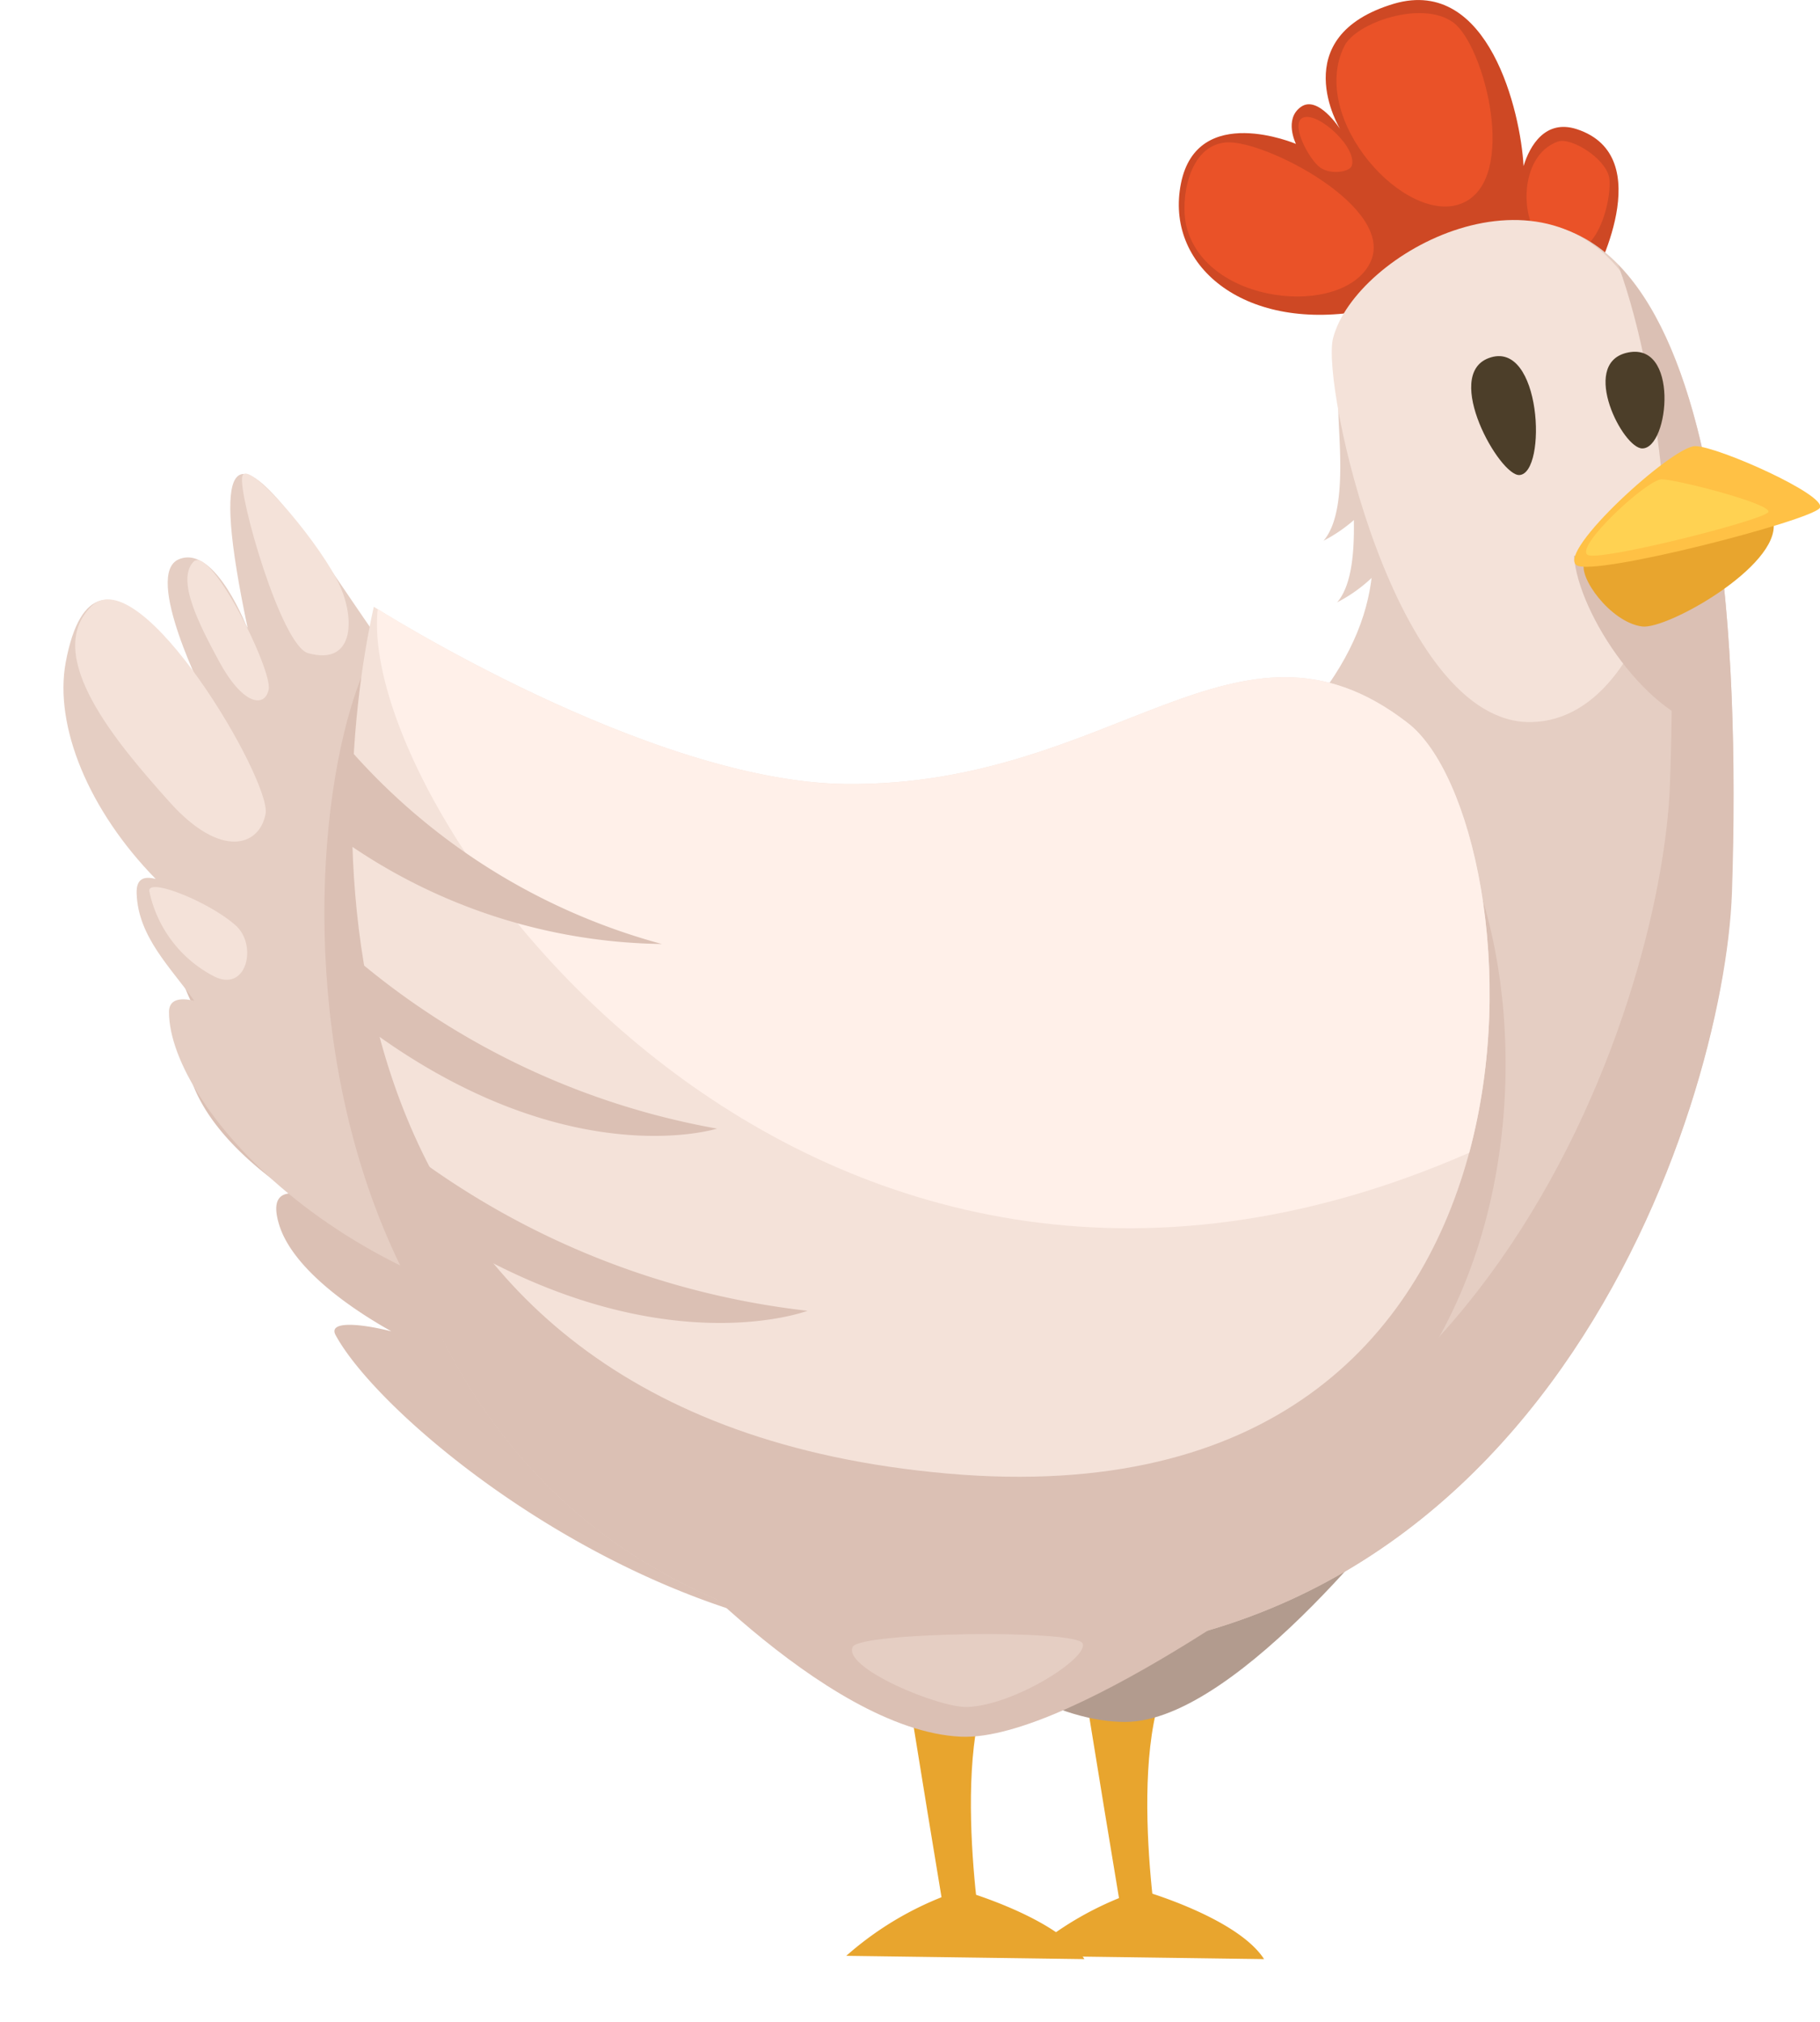 <svg xmlns="http://www.w3.org/2000/svg" xmlns:xlink="http://www.w3.org/1999/xlink" viewBox="0 0 110.82 123.1"><defs><style>.cls-1{mask:url(#mask);filter:url(#luminosity-noclip-2);}.cls-2{mix-blend-mode:multiply;fill:url(#linear-gradient);}.cls-3{isolation:isolate;}.cls-4{fill:#e5cec3;}.cls-5{fill:#e8a52e;}.cls-6{fill:#b29b8e;}.cls-7{fill:#dbc0b4;}.cls-8{fill:#ce4824;}.cls-9{fill:#ea5228;}.cls-10{fill:#f4e2d9;}.cls-11{fill:#ffc145;}.cls-12{fill:#4c3e29;}.cls-13{fill:#fff0e9;}.cls-14{fill:#ffd252;}.cls-15{mask:url(#mask-2);}.cls-16{opacity:0.6;mix-blend-mode:overlay;fill:url(#linear-gradient-2);}.cls-17{filter:url(#luminosity-noclip);}</style><filter id="luminosity-noclip" x="0" y="-7290.76" width="106.93" height="32766" filterUnits="userSpaceOnUse" color-interpolation-filters="sRGB"><feFlood flood-color="#fff" result="bg"/><feBlend in="SourceGraphic" in2="bg"/></filter><mask id="mask" x="0" y="-7290.76" width="106.93" height="32766" maskUnits="userSpaceOnUse"><g class="cls-17"/></mask><linearGradient id="linear-gradient" x1="53.47" y1="8.8" x2="53.47" y2="122.31" gradientUnits="userSpaceOnUse"><stop offset="0.02" stop-color="#999"/><stop offset="1" stop-color="#fff"/></linearGradient><filter id="luminosity-noclip-2" x="0" y="3.88" width="106.93" height="119.22" filterUnits="userSpaceOnUse" color-interpolation-filters="sRGB"><feFlood flood-color="#fff" result="bg"/><feBlend in="SourceGraphic" in2="bg"/></filter><mask id="mask-2" x="0" y="3.88" width="106.93" height="119.22" maskUnits="userSpaceOnUse"><g class="cls-1"><path class="cls-2" d="M99.74,31.1v-.05l-.12-.5c-.11-.45-.22-.9-.35-1.34l-.15-.54-.3-1-.15-.47c-.13-.39-.27-.77-.41-1.14-.07-.17-.13-.33-.2-.49s-.24-.6-.37-.89-.15-.32-.22-.47c-.14-.3-.29-.6-.44-.88l-.23-.42c-.16-.28-.32-.55-.48-.8l-.25-.38c-.16-.24-.33-.46-.49-.68l-.27-.33a8.87,8.87,0,0,0-.64-.72c-.25-.26-.52-.5-.79-.73.87-2.29,1.85-6.38-1.76-7.55-1.91-.61-2.85,1-3.24,2.25C88.7,10.69,86.77,2.44,81,4.1c-6.75,2-3.3,7.64-3.3,7.64s-1.35-2.09-2.4-1.34-.3,2.24-.3,2.24S69,10.1,68,15C67,19.76,71.3,23.65,78,23a5.51,5.51,0,0,0-.66,1.51,13.91,13.91,0,0,0,.32,4.42c0,1.8.57,6.2-.91,7.91a9.32,9.32,0,0,0,1.86-1.25c0,1.86-.11,4-1,5a9.83,9.83,0,0,0,2.09-1.47,14.26,14.26,0,0,1-2.55,6.37c-8.2-2.08-15.68,6.29-29.43,6.16-.37,0-.73,0-1.1,0l-.38,0-.75-.06L45,51.42l-.69-.09-.49-.08-.67-.11-.5-.1-.68-.14-.5-.11-.68-.16-.51-.13-.68-.19-.51-.14L38.37,50l-.49-.15-.71-.23-.47-.16L36,49.17,35.53,49l-.77-.28-.39-.15-.85-.34-.29-.11-1.07-.44-.06,0c-.76-.32-1.51-.64-2.23-1l-.18-.09-.88-.4-.28-.14-.74-.35-.32-.16-.66-.32-.34-.17-.6-.31-.35-.18L25,44.28l-.34-.17-.51-.28-.34-.18-.45-.24L23,43.23,22.57,43l-.3-.17-.38-.21-.29-.17-.32-.18L21,42.1,20.76,42l-.3-.18,0,0c-.62-.36-1.08-.64-1.33-.8h0l-.23-.14c-.08.38-.17.79-.25,1.21l-2.11-3.1A27.69,27.69,0,0,0,12.77,34a9.2,9.2,0,0,0-.73-.7c-.51-.44-.9-.67-1.08-.55-1,0-1.23,2.41.22,9.31-.1-.22-.21-.43-.32-.65a10.93,10.93,0,0,0-1.64-2.64A2.14,2.14,0,0,0,8.3,38,1.45,1.45,0,0,0,7,37.92c-1.56.63-.15,4.52.85,6.83-2-2.77-4.33-4.93-5.8-4.23-.82.32-1.52,1.4-1.94,3.69-.72,3.87,1.39,8.95,5.48,13.18-.74-.19-1.19,0-1.17.88.08,2.37,1.71,4.14,3.05,5.9.09.21.18.41.28.61-.82-.14-1.35,0-1.35.72A9.56,9.56,0,0,0,8,70.08a14.47,14.47,0,0,0,4.48,5.38c.41.37.83.74,1.27,1.1-.67.08-1,.6-.59,1.88.76,2.51,4,4.91,6.83,6.51-2-.5-3.86-.64-3.39.23,2.24,4.11,12.07,12.7,23.79,16.6,3.14,2.81,7.36,6,11.4,7.29.48,3,1.21,7.4,1.69,10.29a18.15,18.15,0,0,0-5.8,3.59l14.53.15a.44.44,0,0,0-.08-.11l11,.11c-1.32-2-5.29-3.49-6.85-4a37.62,37.62,0,0,1,.16-10.67c3.91-1.12,8.45-5.43,11.64-9,17-10,23.12-31.61,23.47-41.28,0-.67,0-1.35.06-2,0-.17,0-.34,0-.51,0-.67,0-1.34,0-2v-.2c0-.62,0-1.23,0-1.84,0-.17,0-.34,0-.51,0-.65,0-1.3,0-2,0-.12,0-.23,0-.34,0-.56,0-1.11,0-1.66,0-.18,0-.36,0-.54,0-.62,0-1.24-.08-1.86l0-.44-.09-1.5c0-.18,0-.37,0-.55,0-.59-.09-1.17-.15-1.75,0-.17,0-.34-.05-.51l0-.28c1.63-1.17,3-2.58,3-3.79a9.6,9.6,0,0,0,2.82-1.12C107.34,34.1,101.7,31.51,99.74,31.1Zm-44.3,78.49a17.89,17.89,0,0,0,5.4-1.59,12.61,12.61,0,0,0,1.61.46c.48,3,1.28,7.87,1.8,11a20.69,20.69,0,0,0-3.82,2,22,22,0,0,0-4.94-2.3A42.18,42.18,0,0,1,55.44,109.59Z"/></g></mask><linearGradient id="linear-gradient-2" x1="53.47" y1="8.8" x2="53.47" y2="122.31" gradientUnits="userSpaceOnUse"><stop offset="0.02" stop-color="#ffd995"/><stop offset="1" stop-color="#240043"/></linearGradient></defs><g class="cls-3"><g id="Calque_2" data-name="Calque 2"><g id="Calque_1-2" data-name="Calque 1"><path class="cls-4" d="M81.5,24.67c-.08,1.5.67,6.42-.91,8.25a9.24,9.24,0,0,0,3.5-3.16Z"/><path class="cls-4" d="M82.34,28.42c-.09,1.5.66,6.42-.92,8.25a9.24,9.24,0,0,0,3.5-3.16Z"/><path class="cls-5" d="M55.13,101.83c0,.45,2.69,16.64,2.69,16.64l2-.15s-2.39-14.09,1.65-17.69Z"/><path class="cls-5" d="M65.92,101.83c0,.45,2.7,16.64,2.7,16.64l1.94-.15s-2.39-14.09,1.65-17.69Z"/><path class="cls-5" d="M51.53,119.07a19.79,19.79,0,0,1,7-4s5.85,1.65,7.5,4.2Z"/><path class="cls-5" d="M62.47,119.07a19.79,19.79,0,0,1,7-4s5.85,1.65,7.5,4.2Z"/><path class="cls-6" d="M68.52,104.83c7,0,17.54-14.15,17.54-14.15L49.81,93.11S60.34,104.86,68.52,104.83Z"/><path class="cls-7" d="M26.15,43.38c-7.94-4.2-6.89-13.64-10.94-13.49-2.42.09.9,10.49.9,10.49s-1.95-5.24-4.2-4.34,1.65,8.54,1.65,8.54S6.82,32.59,5,42.33c-.71,3.87,2.47,8.53,6.56,12.76-.74-.19-1.19,0-1.16.88a12.65,12.65,0,0,0,2.43,7c-.93-.22-1.54-.06-1.54.68,0,3.58,3.17,6.75,6.48,9-.8,0-1.2.5-.78,1.89.76,2.52,4,4.92,6.84,6.51-2-.5-3.87-.63-3.39.24,2.45,4.5,14,14.39,27.17,17.58Z"/><path class="cls-4" d="M15.11,38.38s-1.95-5.24-4.2-4.34,1.65,8.54,1.65,8.54S5.82,30.59,4,40.33c-.71,3.87,1.39,9,5.48,13.18-.74-.19-1.19,0-1.16.88.08,2.65,2.11,4.55,3.51,6.54-.93-.22-1.54-.06-1.54.68,0,5.83,11,18.17,28.74,19.31L25.15,41.38C22.64,40.05,10.34,15.92,15.11,38.38Z"/><path class="cls-8" d="M96,7.86c-1.9-.61-2.85,1-3.23,2.25C92.59,6.81,90.65-1.44,84.9.22c-6.74,2-3.3,7.64-3.3,7.64s-1.34-2.1-2.39-1.35-.3,2.25-.3,2.25-6-2.55-7,2.4,3.75,9,10.94,7.79L97,17S101.09,9.51,96,7.86Z"/><path class="cls-9" d="M94.85,8.62c.79-.29,2.9,1,3.13,2.18s-.81,6.18-3.85,4.08C92.51,13.77,92.39,9.51,94.85,8.62Z"/><path class="cls-4" d="M23,41.43c19.49,10.49,52.7,7.66,57.85.3,8.4-12-6.07-18.94,4.2-25.48,17.24-11,21.28,13.49,20.38,38.07C105,67.5,93.74,102.88,59,100.78,11.11,97.89,23,41.43,23,41.43Z"/><path class="cls-10" d="M81.17,20.59c1.36-5.24,13.08-11.54,18.25-3s2.12,26.21-6.18,26.37S80.43,23.42,81.17,20.59Z"/><path class="cls-7" d="M95.84,33.84c.25,3.58,4.58,10,8.5,10.5L104,32.59Z"/><path class="cls-7" d="M98.53,16.12c2.85,7.84,3.59,19.75,3.15,31.7C101.2,61,90,96.38,55.22,94.28c-14.45-.87-23.45-6.63-29-14.25C31.06,90.69,40.62,99.67,59,100.78c34.77,2.1,46-33.28,46.46-46.46C106,38.24,104.49,22.2,98.53,16.12Z"/><path class="cls-7" d="M86.7,48.48c7.93,6.09,11.89,50.28-32.28,47.61-39.34-2.38-37.5-48-31.17-57.33,0,0,17.29,13.36,29.28,13.47C68.87,52.38,76.36,40.54,86.7,48.48Z"/><path class="cls-7" d="M58.52,105.73c6.9.3,22.79-11.84,22.79-11.84l-42-.9S50.11,105.36,58.52,105.73Z"/><path class="cls-5" d="M96.49,34.24c-.45.82,1.56,3.65,3.5,3.9,1.51.2,8.36-3.66,8-6.31C108,31.83,97.56,32.28,96.49,34.24Z"/><path class="cls-11" d="M96,34.41c-1.23-.82,5.84-7.26,7.22-7.25s8.06,3,7.59,3.76S97.05,35.12,96,34.41Z"/><path class="cls-12" d="M92.52,28.92c1.7-.11,1.35-8.32-1.87-7.12C87.84,22.84,91.32,29,92.52,28.92Z"/><path class="cls-12" d="M100,27.3c1.65,0,2.28-6.66-1-5.81C96.22,22.22,98.82,27.31,100,27.3Z"/><path class="cls-10" d="M85.7,44c7.93,6.09,11.24,49.16-28,45.71S19.76,50.43,22.76,36.94c0,0,16.78,10.68,28.77,10.79C67.87,47.88,75.36,36,85.7,44Z"/><path class="cls-13" d="M85.7,44C75.36,36,67.87,47.88,51.53,47.73,40.35,47.62,25,38.34,23,37.08c-1.34,12.37,25.93,50.84,66.46,33.1C92.43,59.15,89.64,47,85.7,44Z"/><path class="cls-4" d="M51.92,100.26c-.62,1.29,5.3,3.74,7,3.66,2.88-.12,7.38-3,7-3.87S52.35,99.36,51.92,100.26Z"/><path class="cls-14" d="M96.67,33.78c-.79-.51,3.63-4.6,4.51-4.6s6.78,1.51,6.49,2S97.35,34.21,96.67,33.78Z"/><path class="cls-9" d="M72.23,13.73c-.36-1.54.11-4.89,2.44-5.06s10.42,4,8.75,7.34S73.38,18.59,72.23,13.73Z"/><path class="cls-9" d="M81.86,2.8c.71-1.42,4.72-2.81,6.62-1.44s4,9.52.58,11S79.63,7.26,81.86,2.8Z"/><path class="cls-9" d="M82.31,10.09c-.11.36-1.23.58-1.91.12s-1.94-2.8-1-3.07S82.65,9,82.31,10.09Z"/><path class="cls-10" d="M10.3,48.8c-3.13-3.5-7.75-8.88-4.75-11.88s11,10.63,10.62,12.63S13.42,52.3,10.3,48.8Z"/><path class="cls-10" d="M13.31,40.21c-1.18-2.19-2.57-4.88-1.54-6s4.84,6.61,4.59,7.77S14.75,42.9,13.31,40.21Z"/><path class="cls-10" d="M20.5,35.26c1.17,2.2,1.17,5.33-1.75,4.5-1.62-.47-4.25-9.6-4-10.75S19.08,32.56,20.5,35.26Z"/><path class="cls-10" d="M14.34,56.33c1.34,1.17.71,4.06-1.25,3.14a7.58,7.58,0,0,1-4-5.22C9,53.41,12.71,54.89,14.34,56.33Z"/><path class="cls-7" d="M24.8,70.05A49.56,49.56,0,0,0,49.17,79.8s-9.5,3.62-23-5.13Z"/><path class="cls-7" d="M21.13,57.9A46.69,46.69,0,0,0,43.66,68.71s-9.22,2.93-21.5-6.28Z"/><path class="cls-7" d="M21.16,45.47a38.7,38.7,0,0,0,19.14,12,34.43,34.43,0,0,1-19.5-6.37Z"/><g class="cls-15"><path class="cls-16" d="M99.74,31.1v-.05l-.12-.5c-.11-.45-.22-.9-.35-1.34l-.15-.54-.3-1-.15-.47c-.13-.39-.27-.77-.41-1.14-.07-.17-.13-.33-.2-.49s-.24-.6-.37-.89-.15-.32-.22-.47c-.14-.3-.29-.6-.44-.88l-.23-.42c-.16-.28-.32-.55-.48-.8l-.25-.38c-.16-.24-.33-.46-.49-.68l-.27-.33a8.87,8.87,0,0,0-.64-.72c-.25-.26-.52-.5-.79-.73.87-2.29,1.85-6.38-1.76-7.55-1.91-.61-2.85,1-3.24,2.25C88.7,10.69,86.77,2.44,81,4.1c-6.75,2-3.3,7.64-3.3,7.64s-1.35-2.09-2.4-1.34-.3,2.24-.3,2.24S69,10.1,68,15C67,19.76,71.3,23.65,78,23a5.51,5.51,0,0,0-.66,1.51,13.91,13.91,0,0,0,.32,4.42c0,1.8.57,6.2-.91,7.91a9.32,9.32,0,0,0,1.86-1.25c0,1.86-.11,4-1,5a9.83,9.83,0,0,0,2.09-1.47,14.26,14.26,0,0,1-2.55,6.37c-8.2-2.08-15.68,6.29-29.43,6.16-.37,0-.73,0-1.1,0l-.38,0-.75-.06L45,51.42l-.69-.09-.49-.08-.67-.11-.5-.1-.68-.14-.5-.11-.68-.16-.51-.13-.68-.19-.51-.14L38.37,50l-.49-.15-.71-.23-.47-.16L36,49.17,35.53,49l-.77-.28-.39-.15-.85-.34-.29-.11-1.07-.44-.06,0c-.76-.32-1.51-.64-2.23-1l-.18-.09-.88-.4-.28-.14-.74-.35-.32-.16-.66-.32-.34-.17-.6-.31-.35-.18L25,44.28l-.34-.17-.51-.28-.34-.18-.45-.24L23,43.23,22.57,43l-.3-.17-.38-.21-.29-.17-.32-.18L21,42.1,20.76,42l-.3-.18,0,0c-.62-.36-1.08-.64-1.33-.8h0l-.23-.14c-.08.38-.17.79-.25,1.21l-2.11-3.1A27.69,27.69,0,0,0,12.77,34a9.2,9.2,0,0,0-.73-.7c-.51-.44-.9-.67-1.08-.55-1,0-1.23,2.41.22,9.31-.1-.22-.21-.43-.32-.65a10.93,10.93,0,0,0-1.64-2.64A2.14,2.14,0,0,0,8.3,38,1.45,1.45,0,0,0,7,37.92c-1.56.63-.15,4.52.85,6.83-2-2.77-4.33-4.93-5.8-4.23-.82.32-1.52,1.4-1.94,3.69-.72,3.87,1.39,8.95,5.48,13.18-.74-.19-1.19,0-1.17.88.08,2.37,1.71,4.14,3.05,5.9.09.21.18.41.28.61-.82-.14-1.35,0-1.35.72A9.56,9.56,0,0,0,8,70.08a14.47,14.47,0,0,0,4.48,5.38c.41.37.83.74,1.27,1.1-.67.08-1,.6-.59,1.88.76,2.51,4,4.91,6.83,6.51-2-.5-3.86-.64-3.39.23,2.24,4.11,12.07,12.7,23.79,16.6,3.14,2.81,7.36,6,11.4,7.29.48,3,1.21,7.4,1.69,10.29a18.15,18.15,0,0,0-5.8,3.59l14.53.15a.44.44,0,0,0-.08-.11l11,.11c-1.32-2-5.29-3.49-6.85-4a37.62,37.62,0,0,1,.16-10.67c3.91-1.12,8.45-5.43,11.64-9,17-10,23.12-31.61,23.47-41.28,0-.67,0-1.35.06-2,0-.17,0-.34,0-.51,0-.67,0-1.34,0-2v-.2c0-.62,0-1.23,0-1.84,0-.17,0-.34,0-.51,0-.65,0-1.3,0-2,0-.12,0-.23,0-.34,0-.56,0-1.11,0-1.66,0-.18,0-.36,0-.54,0-.62,0-1.24-.08-1.86l0-.44-.09-1.5c0-.18,0-.37,0-.55,0-.59-.09-1.17-.15-1.75,0-.17,0-.34-.05-.51l0-.28c1.63-1.17,3-2.58,3-3.79a9.6,9.6,0,0,0,2.82-1.12C107.34,34.1,101.7,31.51,99.74,31.1Zm-44.3,78.49a17.89,17.89,0,0,0,5.4-1.59,12.61,12.61,0,0,0,1.61.46c.48,3,1.28,7.87,1.8,11a20.69,20.69,0,0,0-3.82,2,22,22,0,0,0-4.94-2.3A42.18,42.18,0,0,1,55.44,109.59Z"/></g></g></g></g></svg>